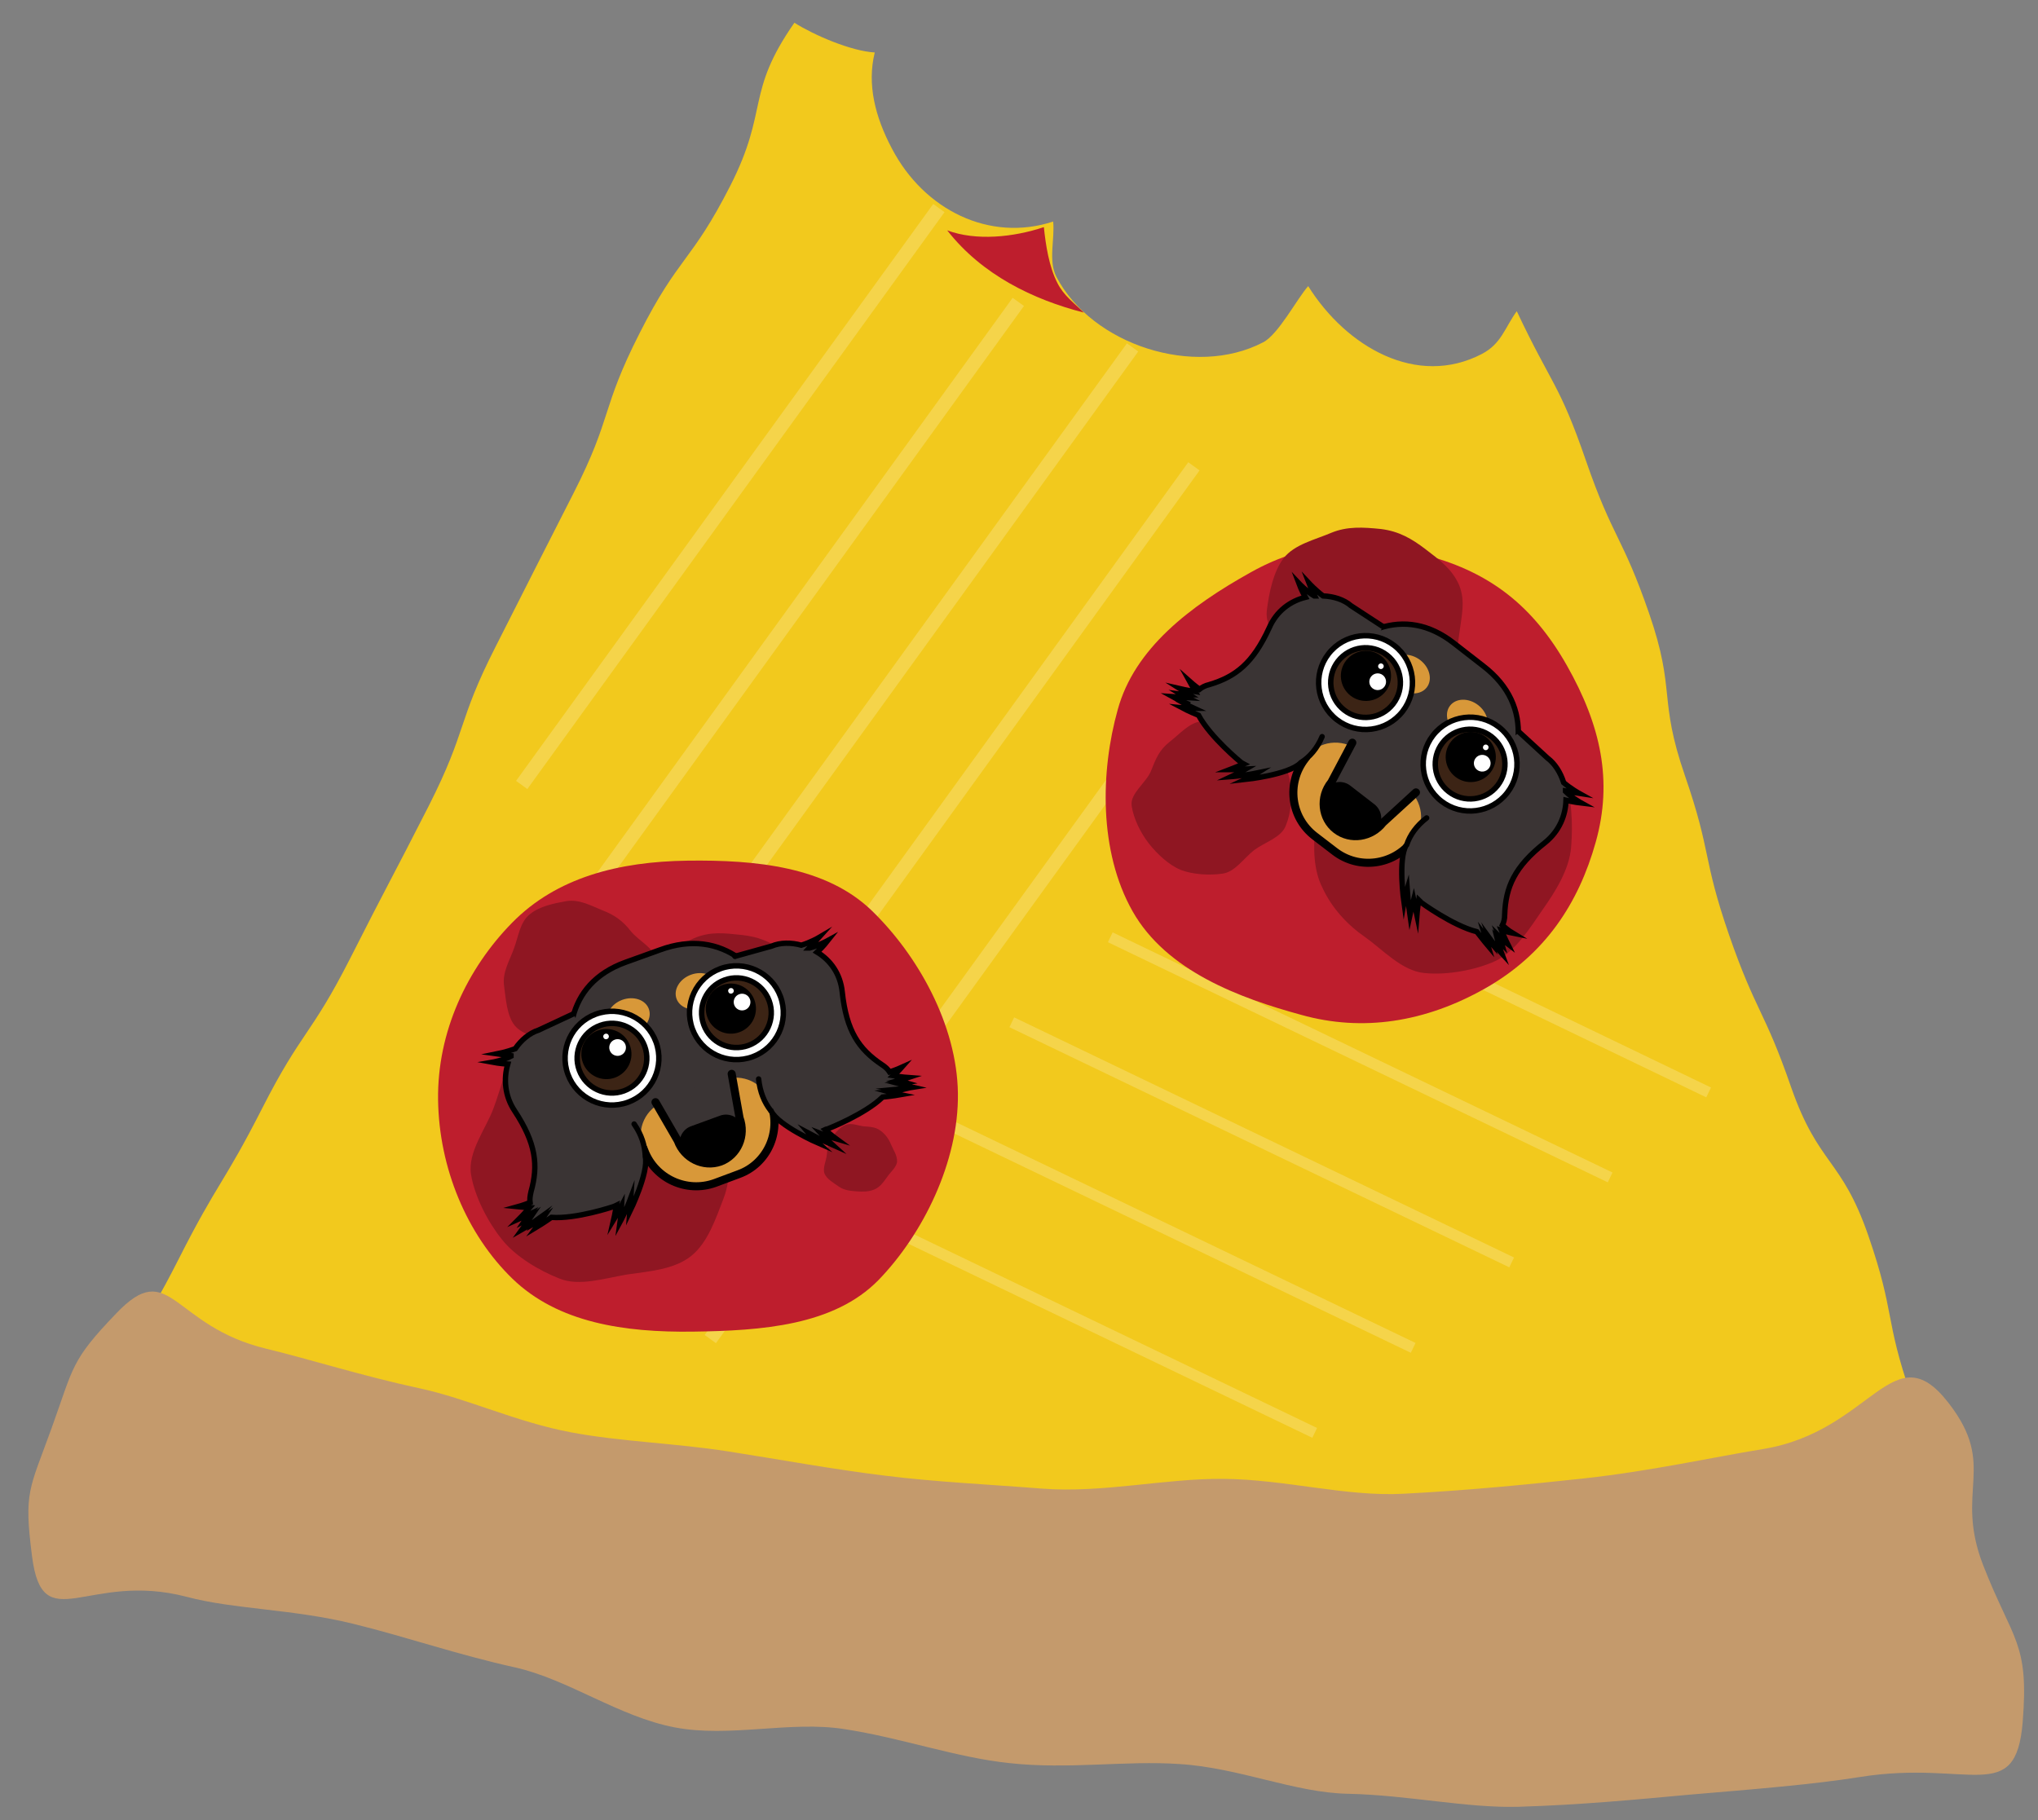 <?xml version="1.0" encoding="utf-8"?>
<!-- Generator: Adobe Illustrator 21.1.0, SVG Export Plug-In . SVG Version: 6.00 Build 0)  -->
<svg version="1.1" id="Layer_1" xmlns="http://www.w3.org/2000/svg" xmlns:xlink="http://www.w3.org/1999/xlink" x="0px" y="0px"
	 viewBox="0 0 438.7 391.9" style="enable-background:new 0 0 438.7 391.9;" xml:space="preserve">
<rect x="0" y="0" width="438.7" height="391.9" fill="#808080" stroke="none"/>
<style type="text/css">
	.st0{fill:#F2C91D;}
	.st1{fill:#C49A6C;}
	.st2{fill:none;stroke:#F5D44A;stroke-width:3;stroke-miterlimit:10;}
	.st3{fill:none;stroke:#F5D44A;stroke-width:2.347;stroke-miterlimit:10;}
	.st4{fill:#BE1E2D;}
	.st5{fill:#8F1622;}
	.st6{fill:#3A3434;stroke:#000000;stroke-width:1.158;stroke-linecap:round;stroke-miterlimit:10;}
	.st7{fill:#D89839;}
	.st8{fill:none;stroke:#000000;stroke-width:1.737;stroke-linecap:round;stroke-miterlimit:10;}
	.st9{fill:#FFFFFF;stroke:#000000;stroke-width:1.174;stroke-miterlimit:10;}
	.st10{fill:#3C2415;stroke:#000000;stroke-width:1.174;stroke-miterlimit:10;}
	.st11{fill:#FFFFFF;}
	.st12{fill:#3A3434;stroke:#000000;stroke-width:1.737;stroke-linecap:round;stroke-miterlimit:10;}
</style>
<g>
	<path class="st0" d="M424.3,333.6c-5.8-16.8-7.1-16.3-12.9-33.1c-5.8-16.8-3.4-17.6-9.2-34.4c-5.8-16.8-10.7-15.1-16.6-31.9
		c-5.8-16.8-7.6-16.2-13.4-32.9c-5.8-16.8-3.7-17.5-9.5-34.3c-5.8-16.8-1.9-18.1-7.7-34.9c-5.8-16.8-7.8-16.1-13.6-32.9
		s-7.3-16.1-14.9-32.2c-2.6,3.6-3.3,7-7.5,9.2c-14,7.3-29.2-1.5-37.4-14.6c-2.4,2.7-6.4,10.4-9.7,12.1c-14.7,7.7-36.8,0.6-44.5-14.1
		c-1.8-3.5-0.3-8.2-0.7-11.9C213,52.2,198.9,45.2,192,32c-3.6-6.8-5.4-13.8-3.7-20.7c-5.1-0.3-13-3.7-17.3-6.4
		c-10.6,15.2-5.4,18.6-13.8,35.1c-8.4,16.5-11.1,15.1-19.5,31.7c-8.4,16.5-5.8,17.9-14.2,34.4c-8.4,16.5-8.4,16.5-16.8,33.1
		c-8.4,16.5-6,17.7-14.4,34.3c-8.4,16.5-8.6,16.4-17,33c-8.4,16.5-10.4,15.5-18.8,32c-8.4,16.5-9.6,15.9-18,32.5s-10,15.8-18.1,32.5
		c-1.7,4.9,4.3,11.3,9.5,11.3c17.5,1.2,17.2,5.2,34.7,6.5c17.5,1.4,17.5,0.9,35,2.3c17.5,1.4,17.5,1.9,34.9,3.2
		c17.5,1.4,17.9-4.1,35.4-2.7c17.5,1.4,17.6-0.3,35.1,1c17.5,1.4,17.5,0.6,35,2c17.5,1.4,17.3,3.9,34.8,5.3c17.5,1.4,17.5,1.6,35,3
		c17.5,1.4,17.1,6.5,34.6,7.8c17.5,1.4,17.6,0.2,35.1,1.6c17.5,1.4,17.8-3.4,35.3-2.2C419.9,342.4,426,338.5,424.3,333.6z"/>
</g>
<g>
	<path class="st1" d="M435.4,370.8c-1.5,18.2-11.4,8-35.1,11.8c-10,1.6-22.5,2.6-36.7,3.8c-10.9,1-23.3,2.2-36.7,2.6
		c-11.3,0.3-23.6-2.5-36.7-2.8c-11.5-0.2-23.4-5.6-36.3-6.4c-11.6-0.8-23.9,1.2-36.6-0.2c-11.5-1.2-23.1-5.4-35.4-7.3
		c-11.8-1.9-24.8,1.9-36.7-0.4c-12-2.3-22.8-10.3-34.3-12.9c-12.3-2.7-23.8-6.7-34.9-9.4c-13-3.2-25.7-3.1-35.8-5.8
		c-21.4-5.6-31,9.2-33.3-8.7c-1.8-14-0.6-14.3,4.2-27.6S15.2,293,25,282.8c11.7-12.3,11.9,2.7,32.4,7.6c9.5,2.3,20.4,5.8,32.9,8.5
		c10.3,2.2,20.9,7.3,32.7,9.5c10.7,2,22.3,2.3,33.8,4.1c10.9,1.7,22.2,3.8,33.6,5.2c11.2,1.4,22.6,1.9,33.9,2.8
		c13.1,1,26.3-2.2,39-2.1c13.4,0.1,26.5,3.9,38.9,3.2c13.7-0.7,26.8-2,38.8-3.3c14.5-1.6,27.4-4.5,38.4-6.3
		c23.6-3.8,28.1-25.3,40-10c10.7,13.7,1.2,18.8,7.5,35C433.3,353.4,436.8,353.5,435.4,370.8z"/>
</g>
<g>
	<line class="st2" x1="152.9" y1="288.3" x2="267.2" y2="130.2"/>
	<line class="st2" x1="142.8" y1="258.5" x2="257" y2="100.4"/>
	<line class="st2" x1="132.6" y1="228.6" x2="243.8" y2="74.8"/>
	<line class="st2" x1="122.5" y1="198.8" x2="219.2" y2="65"/>
	<line class="st2" x1="112.3" y1="169" x2="202.1" y2="44.8"/>
</g>
<g>
	<line class="st3" x1="175.4" y1="256.8" x2="283" y2="308.5"/>
	<line class="st3" x1="196.6" y1="238.5" x2="304.2" y2="290.2"/>
	<line class="st3" x1="217.8" y1="220.1" x2="325.4" y2="271.8"/>
	<line class="st3" x1="239" y1="201.8" x2="346.6" y2="253.5"/>
	<line class="st3" x1="260.2" y1="183.4" x2="367.8" y2="235.2"/>
</g>
<g>
	<path class="st4" d="M319.7,212.8c-12.9,7.3-26.4,9.4-39.6,5.7c-13.2-3.6-29-9.4-36.3-22.3c-7.3-12.9-6.9-30.2-3.2-43.4
		c3.6-13.2,15.6-22.3,28.5-29.5c12.9-7.3,25.2-7.2,38.4-3.6c13.2,3.6,22.5,10.7,29.8,23.6c7.3,12.9,9.9,24.8,6.2,38
		C339.8,194.5,332.6,205.5,319.7,212.8z"/>
</g>
<g>
	<path class="st5" d="M291.8,157.5c-3.9-0.5-8.4-2.3-11.3-4.5c-3-2.3-2-7.9-3.4-11.4c-1.4-3.4-4.9-6.3-4.4-10.2
		c0.5-3.9,1.4-8.3,3.6-11.2c2.3-3,6.8-4,10.3-5.5c3.4-1.4,6.8-1.2,10.7-0.8c3.9,0.5,6.6,2.1,9.5,4.3c3,2.3,5.8,4.3,7.3,7.8
		c1.4,3.4,0.5,6.7,0,10.6c-0.5,3.9-0.8,7.1-3,10c-2.3,3-4.3,6.7-7.7,8.2C300.1,156.2,295.7,158,291.8,157.5z"/>
</g>
<g>
	<path class="st5" d="M270,183c-2.3,1.8-4.2,4.8-6.9,5.1c-2.7,0.4-6.3,0.2-8.9-0.8c-2.5-1-5.1-3.4-6.9-5.7c-1.8-2.3-3.3-5.4-3.7-8.1
		c-0.4-2.7,3.2-5,4.2-7.6c1-2.5,1.7-4.4,4-6.2c2.3-1.8,4.1-4,6.7-4.4c2.7-0.4,6.2-1.4,8.8-0.4c2.5,1,5.2,3.4,7,5.7
		c1.8,2.3,3.1,5.6,3.5,8.2c0.4,2.7,0.1,6.3-1,8.9C275.9,180.3,272.3,181.3,270,183z"/>
</g>
<g>
	<path class="st5" d="M283.1,177.7c0.4-4.9,1.2-9.6,3.8-13.4c2.7-3.9,7.1-6,11.4-8c4.1-1.9,8.8-6.7,13.6-6.3
		c4.9,0.4,7.3,7.7,11.1,10.3c3.9,2.7,11.5,2.6,13.5,6.9c1.9,4.1,2.1,10.3,1.7,15.2c-0.4,4.9-3.5,9.7-6.1,13.4
		c-2.7,3.9-5.9,9.1-10.2,11.1c-4.1,1.9-10.3,3.1-15.2,2.6c-4.9-0.4-9.1-5.1-12.8-7.7c-3.9-2.7-7.2-6.3-9.2-10.6
		C282.7,187.3,282.7,182.6,283.1,177.7z"/>
</g>
<g>
	<path class="st4" d="M206.2,235.4c0.2,14.8-7.6,30.4-17.1,40.2c-9.6,9.8-25.1,10.9-39.9,11.1c-14.8,0.2-29.1-1.9-38.9-11.4
		s-15.8-23.8-16-38.5s6.3-28.3,15.9-38.1s23-13.2,37.8-13.4s29.9,1.3,39.7,10.8C197.5,205.6,206,220.6,206.2,235.4z"/>
</g>
<g>
	<path class="st5" d="M174.5,232.7c-2.3,3.2-3.7,8.1-7.1,9.5c-3.5,1.5-8.1-0.2-11.9-0.6c-3.6-0.4-6.5-2.4-9.7-4.7
		c-3.2-2.3-4.5-5.1-6-8.4c-1.5-3.5-2.8-6.4-2.4-10.1c0.4-3.6,0.8-7.2,3.1-10.3c2.3-3.2,5.6-4.6,8.9-6.1c3.5-1.5,6.5-1.1,10.3-0.7
		c3.6,0.4,6.1,1.4,9.3,3.7c3.2,2.3,6.6,3.7,8,7c1.5,3.5,2.2,7.1,1.8,10.9C178.6,226.4,176.8,229.6,174.5,232.7z"/>
</g>
<g>
	<path class="st5" d="M141.5,207c0.4,2.8-1.4,5.9-2.3,8.4c-1,2.6-2.7,4.9-4.8,6.6c-2.1,1.7-4.9,1.2-7.7,1.6
		c-2.8,0.4-5.3,1.7-7.8,0.8c-2.6-1-6.3-1.4-8.1-3.6c-1.7-2.1-1.9-5.7-2.3-8.6c-0.4-2.8,1.2-5.4,2.1-7.9c1-2.6,1.3-5.8,3.5-7.5
		c2.1-1.7,5.1-2.3,7.9-2.8c2.8-0.4,5.2,1,7.7,2c2.6,1,4.4,2.3,6.1,4.5C137.5,202.6,141,204.2,141.5,207z"/>
</g>
<g>
	<path class="st5" d="M190.9,253.5c-0.8,1.1-1.5,2.1-2.7,2.6c-1.2,0.5-2.5,0.5-3.8,0.4c-1.3-0.1-2.6-0.2-3.8-1
		c-1.1-0.8-2.6-1.6-3.1-2.8c-0.5-1.2,0.4-2.8,0.5-4.2c0.1-1.3,0.3-2.5,1.1-3.6c0.8-1.1,1.7-2.2,2.9-2.7c1.2-0.5,2.5,0.1,3.9,0.3
		c1.3,0.1,2.5,0.1,3.6,0.9c1.1,0.8,1.8,1.8,2.3,3c0.5,1.2,1.4,2.4,1.3,3.8C192.9,251.4,191.7,252.3,190.9,253.5z"/>
</g>
<g>
	<path class="st5" d="M156.3,244.3c0.8,4.8,1.1,9.3-0.5,13.6c-1.7,4.4-3.4,9.6-7,12.5c-3.6,2.9-8.9,3.3-13.8,4
		c-4.8,0.8-10.3,2.6-14.5,0.9c-4.4-1.7-9.6-4.8-12.5-8.5c-2.9-3.6-5.8-9.1-6.6-13.9c-0.8-4.8,3.2-9.9,4.8-14.2
		c1.7-4.4,2.7-10.3,6.4-13.2c3.6-2.9,9.2-4.4,14-5.1c4.8-0.8,8.9,3.3,13.2,4.9c4.4,1.7,9.9,1.7,12.9,5.4
		C155.5,234.3,155.6,239.4,156.3,244.3z"/>
</g>
<g>
	<path class="st6" d="M158.8,250.3l-7.6,2.8c-5.9,2.2-26-16-26-16c-4.7-12.9-3.5-25.2,9.4-29.9l7.5-2.7c13.4-4.9,22.8,4,27.7,17.4
		C169.8,221.9,164.7,248.2,158.8,250.3z"/>
	<path class="st7" d="M158.9,252.7l-5.1,1.9c-6.1,2.2-12.9-0.9-15.2-7l-0.2-0.5c-1.5-4.1,0.6-8.5,4.7-10l12.6-4.6
		c4.1-1.5,8.6,0.6,10,4.7l0.2,0.5C168.2,243.7,165,250.5,158.9,252.7z"/>
	<path class="st8" d="M165.8,237.2l0.2,0.5c2.2,6.1-0.9,12.9-7,15.1l-5.1,1.9c-6.1,2.2-12.9-0.9-15.2-7l-0.2-0.5"/>
	<path class="st6" d="M163.3,232.3c0.3,2.8,1.2,5,2.6,6.8c0,0,0,0.1,0.1,0.1c1.6,3.2,10.1,6.9,10.1,6.9s-0.9-0.8-2-2.1
		c2.6,1.4,5.1,2.5,5.1,2.5s-1.1-1-2.4-2.4c1.8,0.7,3.2,1.1,3.2,1.1s-1.1-0.8-2.4-2c0.2-0.1,0.5-0.1,0.7-0.2c0,0,7.9-3.1,11.7-6.8
		c2.1-0.2,3.8-0.5,3.8-0.5s-1-0.2-2.4-0.6c1.2-0.1,2-0.3,2-0.3s-0.4-0.1-0.9-0.2c2.2-0.2,4-0.5,4-0.5s-1.3-0.3-3.1-0.8
		c0.9-0.1,1.5-0.2,1.5-0.2s-0.7-0.2-1.7-0.4c1.4-0.4,2.3-0.7,2.3-0.7s-1.4-0.1-3.2-0.4c1.1-1,1.8-1.8,1.8-1.8s-1.1,0.5-2.6,1
		c-0.4-0.6-0.9-1.1-1.7-1.6c-4.9-3.3-7.6-7.2-8.5-15.6c-0.4-4-2.6-6.9-5.4-8.6c1.2-1.1,2.3-2.5,2.3-2.5s-2,1.1-3.9,1.6
		c0,0,0,0-0.1,0c1.1-1.2,2-2.2,2-2.2s-1.7,1-3.7,1.6c-2.2-0.6-4.5-0.6-6.4,0.2l-7.9,2.2"/>
	<g>
		
			<ellipse transform="matrix(0.939 -0.343 0.343 0.939 -64.13 64.433)" class="st7" cx="150.1" cy="213.5" rx="4.7" ry="3.8"/>
		
			<ellipse transform="matrix(0.939 -0.343 0.343 0.939 -66.875 59.697)" class="st7" cx="135.3" cy="218.9" rx="4.7" ry="3.8"/>
	</g>
	<path class="st6" d="M136.5,242c1.6,2.3,2.3,4.6,2.4,6.9c0,0,0,0.1,0,0.1c0.8,3.4-3.3,11.8-3.3,11.8s0.1-1.2,0.2-2.9
		c-1,2.7-2.3,5.1-2.3,5.1s0.2-1.4,0.3-3.4c-0.9,1.7-1.7,3-1.7,3s0.3-1.3,0.6-3.1c-0.2,0.1-0.4,0.2-0.7,0.3c0,0-8,2.7-13.3,2.3
		c-1.7,1.2-3.2,2.1-3.2,2.1s0.6-0.8,1.4-2c-1,0.7-1.7,1.1-1.7,1.1s0.2-0.3,0.6-0.8c-1.8,1.3-3.4,2.2-3.4,2.2s0.8-1.1,1.8-2.6
		c-0.7,0.5-1.3,0.8-1.3,0.8s0.4-0.6,1.1-1.5c-1.3,0.6-2.2,1-2.2,1s1-1,2.2-2.4c-1.5-0.1-2.5-0.2-2.5-0.2s1.1-0.3,2.6-0.9
		c-0.1-0.7,0-1.4,0.2-2.3c1.6-5.7,1.1-10.4-3.5-17.4c-2.2-3.3-2.4-7-1.5-10.1c-1.7-0.1-3.3-0.4-3.3-0.4s2.3-0.4,4-1.3c0,0,0,0,0-0.1
		c-1.6-0.2-3-0.4-3-0.4s2-0.4,3.9-1.1c1.3-1.9,3.1-3.4,5-4l7.5-3.5"/>
	<g>
		<g>
			
				<ellipse transform="matrix(0.939 -0.343 0.343 0.939 -65.207 67.645)" class="st9" cx="158.6" cy="218.1" rx="10.1" ry="10.1"/>
			
				<ellipse transform="matrix(0.939 -0.343 0.343 0.939 -65.207 67.645)" class="st10" cx="158.6" cy="218.1" rx="7.5" ry="7.5"/>
			<ellipse transform="matrix(0.939 -0.343 0.343 0.939 -64.969 67.194)" cx="157.4" cy="217.2" rx="5.4" ry="5.4"/>
			
				<ellipse transform="matrix(0.939 -0.343 0.343 0.939 -63.646 66.935)" class="st11" cx="157.4" cy="213.4" rx="0.6" ry="0.6"/>
			
				<ellipse transform="matrix(0.939 -0.343 0.343 0.939 -64.334 67.921)" class="st11" cx="159.8" cy="215.8" rx="1.8" ry="1.8"/>
		</g>
		<g>
			
				<ellipse transform="matrix(0.939 -0.343 0.343 0.939 -70.197 59.035)" class="st9" cx="131.8" cy="227.9" rx="10.1" ry="10.1"/>
			
				<ellipse transform="matrix(0.939 -0.343 0.343 0.939 -70.197 59.035)" class="st10" cx="131.8" cy="227.9" rx="7.5" ry="7.5"/>
			<ellipse transform="matrix(0.939 -0.343 0.343 0.939 -69.96 58.584)" cx="130.6" cy="227" rx="5.4" ry="5.4"/>
			
				<ellipse transform="matrix(0.939 -0.343 0.343 0.939 -68.637 58.325)" class="st11" cx="130.5" cy="223.2" rx="0.6" ry="0.6"/>
			
				<ellipse transform="matrix(0.939 -0.343 0.343 0.939 -69.324 59.311)" class="st11" cx="133" cy="225.6" rx="1.8" ry="1.8"/>
		</g>
	</g>
	<path class="st12" d="M157.5,231.2l1.7,9.5c1.4,3.8-0.4,8-4.1,9.4h0c-3.7,1.3-7.8-0.7-9.2-4.5l-4.8-8.3"/>
	<path d="M156.4,249.6l-2.7,1c-2.9,1.1-6.1-0.4-7.2-3.3h0c-0.7-1.9,0.3-4.1,2.2-4.8l6.3-2.3c1.9-0.7,4.1,0.3,4.8,2.2l0,0
		C160.8,245.3,159.3,248.5,156.4,249.6z"/>
</g>
<g>
	<path class="st6" d="M289.4,181.9l-6.4-5c-5-3.9-0.3-30.5-0.3-30.5c8.4-10.8,19.5-16.4,30.3-7.9l6.3,4.9c11.3,8.7,8.7,21.4,0,32.7
		C319.3,176.1,294.3,185.8,289.4,181.9z"/>
	<path class="st7" d="M287.4,183.2l-4.3-3.3c-5.2-4-6.1-11.4-2.1-16.6l0.3-0.4c2.6-3.4,7.5-4,11-1.4l10.6,8.2c3.4,2.7,4,7.6,1.4,11
		l-0.3,0.4C300,186.3,292.5,187.2,287.4,183.2z"/>
	<path class="st8" d="M304.2,180.8l-0.3,0.4c-4,5.1-11.4,6.1-16.6,2.1l-4.3-3.3c-5.2-4-6.1-11.4-2.1-16.6l0.3-0.4"/>
	<path class="st6" d="M307.1,176.1c-2.2,1.7-3.6,3.7-4.3,5.8c0,0-0.1,0.1-0.1,0.1c-1.8,3-0.5,12.2-0.5,12.2s0.2-1.2,0.7-2.8
		c0.2,2.9,0.6,5.6,0.6,5.6s0.3-1.4,0.8-3.3c0.4,1.9,0.7,3.3,0.7,3.3s0.1-1.3,0.4-3.2c0.2,0.2,0.4,0.3,0.5,0.5c0,0,6.8,5,12,6.3
		c1.3,1.7,2.4,3,2.4,3s-0.3-1-0.7-2.3c0.7,0.9,1.3,1.6,1.3,1.6s-0.1-0.3-0.3-0.9c1.3,1.8,2.6,3.2,2.6,3.2s-0.5-1.3-0.9-3
		c0.6,0.7,1,1.1,1,1.1s-0.2-0.7-0.6-1.7c1,1,1.8,1.6,1.8,1.6s-0.6-1.2-1.3-2.9c1.4,0.4,2.4,0.6,2.4,0.6s-1-0.6-2.2-1.7
		c0.3-0.6,0.5-1.3,0.5-2.3c0.2-5.9,2.1-10.3,8.7-15.5c3.1-2.5,4.4-5.9,4.5-9.1c1.6,0.4,3.3,0.6,3.3,0.6s-2-1.1-3.4-2.5
		c0,0,0,0,0-0.1c1.6,0.3,2.9,0.5,2.9,0.5s-1.8-1-3.3-2.3c-0.7-2.2-1.9-4.1-3.5-5.3l-6.1-5.6"/>
	<g>
		
			<ellipse transform="matrix(0.613 -0.79 0.79 0.613 -0.162 309.417)" class="st7" cx="315.9" cy="154.9" rx="3.8" ry="4.7"/>
		
			<ellipse transform="matrix(0.613 -0.79 0.79 0.613 2.65 295.889)" class="st7" cx="303.5" cy="145.2" rx="3.8" ry="4.7"/>
	</g>
	<path class="st6" d="M284.6,158.6c-1.1,2.6-2.7,4.4-4.6,5.6c0,0-0.1,0.1-0.1,0.1c-2.5,2.5-11.7,3.5-11.7,3.5s1.1-0.5,2.5-1.4
		c-2.9,0.6-5.6,0.8-5.6,0.8s1.3-0.6,3-1.6c-1.9,0.1-3.4,0.1-3.4,0.1s1.3-0.5,3-1.2c-0.2-0.1-0.4-0.3-0.6-0.4c0,0-6.5-5.3-9.1-10.1
		c-2-0.8-3.5-1.6-3.5-1.6s1,0.1,2.5,0.1c-1.1-0.5-1.8-0.9-1.8-0.9s0.4,0,0.9,0.1c-2.1-0.8-3.7-1.7-3.7-1.7s1.4,0.1,3.2,0.2
		c-0.8-0.4-1.3-0.7-1.3-0.7s0.7,0.1,1.8,0.1c-1.2-0.8-2-1.3-2-1.3s1.3,0.3,3.2,0.6c-0.7-1.3-1.2-2.2-1.2-2.2s0.9,0.8,2.1,1.7
		c0.5-0.4,1.2-0.8,2.1-1c5.7-1.7,9.4-4.6,12.9-12.2c1.6-3.7,4.6-5.8,7.8-6.6c-0.8-1.4-1.4-3-1.4-3s1.6,1.7,3.3,2.7c0,0,0,0,0.1,0
		c-0.7-1.4-1.2-2.7-1.2-2.7s1.4,1.5,3,2.7c2.3,0.1,4.5,0.8,6,2.1l6.9,4.5"/>
	<g>
		<g>
			
				<ellipse transform="matrix(0.613 -0.79 0.79 0.613 -7.594 313.644)" class="st9" cx="316.5" cy="164.6" rx="10.1" ry="10.1"/>
			
				<ellipse transform="matrix(0.613 -0.79 0.79 0.613 -7.594 313.644)" class="st10" cx="316.5" cy="164.6" rx="7.5" ry="7.5"/>
			<ellipse transform="matrix(0.613 -0.79 0.79 0.613 -6.389 313.197)" cx="316.7" cy="163.1" rx="5.4" ry="5.4"/>
			
				<ellipse transform="matrix(0.613 -0.79 0.79 0.613 -3.465 314.937)" class="st11" cx="319.9" cy="161" rx="0.6" ry="0.6"/>
			
				<ellipse transform="matrix(0.613 -0.79 0.79 0.613 -6.419 315.635)" class="st11" cx="319.1" cy="164.4" rx="1.8" ry="1.8"/>
		</g>
		<g>
			
				<ellipse transform="matrix(0.613 -0.79 0.79 0.613 -2.481 289.05)" class="st9" cx="294" cy="147.1" rx="10.1" ry="10.1"/>
			<ellipse transform="matrix(0.613 -0.79 0.79 0.613 -2.481 289.05)" class="st10" cx="294" cy="147.1" rx="7.5" ry="7.5"/>
			<ellipse transform="matrix(0.613 -0.79 0.79 0.613 -1.276 288.602)" cx="294.1" cy="145.6" rx="5.4" ry="5.4"/>
			
				<ellipse transform="matrix(0.613 -0.79 0.79 0.613 1.648 290.342)" class="st11" cx="297.3" cy="143.5" rx="0.6" ry="0.6"/>
			
				<ellipse transform="matrix(0.613 -0.79 0.79 0.613 -1.306 291.04)" class="st11" cx="296.6" cy="146.9" rx="1.8" ry="1.8"/>
		</g>
	</g>
	<path class="st12" d="M304.8,170.6l-7.1,6.5c-2.5,3.2-7,3.9-10.1,1.5l0,0c-3.1-2.4-3.6-7-1-10.2l4.5-8.5"/>
	<path d="M288.7,179.5l-2.3-1.8c-2.4-1.9-2.9-5.4-1-7.9v0c1.3-1.6,3.6-1.9,5.2-0.7l5.3,4.1c1.6,1.3,1.9,3.6,0.7,5.2l0,0
		C294.7,180.9,291.2,181.4,288.7,179.5z"/>
</g>
<path class="st11" d="M-272.5-6.4c10.7-8.7,18.9-19.8,23.7-33c17-46.7-16.1-101.6-73.9-122.6s-118.4-0.2-135.4,46.6
	c-5,13.7-5.6,28-2.7,42c-1.7,0.5-3.4,1.2-5,2c-14.7,7.7-20.4,25.8-12.7,40.5c5.1,9.8,14.8,15.5,25.1,16c-1.8,6.9-1.1,14.5,2.4,21.4
	c6.9,13.2,22.3,19.1,36,14.6c0.4,3.7,1.4,7.4,3.3,11c7.7,14.7,25.8,20.4,40.5,12.7c3.4-1.8,6.2-4.1,8.6-6.7
	c8.2,13.1,25.3,17.9,39.3,10.6c5.5-2.9,9.8-7.3,12.5-12.4c8.2,3.8,17.9,3.8,26.5-0.6C-269.7,27.9-264,9.7-271.7-5
	C-271.9-5.5-272.2-5.9-272.5-6.4z"/>
<path class="st11" d="M-204.5,150.8c10.7-8.7,18.9-19.8,23.7-33c17-46.7-16.1-101.6-73.9-122.6S-373.2-5-390.1,41.8
	c-5,13.7-5.6,28-2.7,42c-1.7,0.5-3.4,1.2-5,2c-14.7,7.7-20.4,25.8-12.7,40.5c5.1,9.8,14.8,15.5,25.1,16c-1.8,6.9-1.1,14.5,2.4,21.4
	c6.9,13.2,22.3,19.1,36,14.6c0.4,3.7,1.4,7.4,3.3,11c7.7,14.7,25.8,20.4,40.5,12.7c3.4-1.8,6.2-4.1,8.6-6.7
	c8.2,13.1,25.3,17.9,39.3,10.6c5.5-2.9,9.8-7.3,12.5-12.4c8.2,3.8,17.9,3.8,26.5-0.6c14.7-7.7,20.4-25.8,12.7-40.5
	C-203.9,151.8-204.2,151.3-204.5,150.8z"/>
<path class="st11" d="M-266.5,67.7c10.7-8.7,18.9-19.8,23.7-33c17-46.7-16.1-101.6-73.9-122.6s-118.4-0.2-135.4,46.6
	c-5,13.7-5.6,28-2.7,42c-1.7,0.5-3.4,1.2-5,2c-14.7,7.7-20.4,25.8-12.7,40.5c5.1,9.8,14.8,15.5,25.1,16c-1.8,6.9-1.1,14.5,2.4,21.4
	c6.9,13.2,22.3,19.1,36,14.6c0.4,3.7,1.4,7.4,3.3,11c7.7,14.7,25.8,20.4,40.5,12.7c3.4-1.8,6.2-4.1,8.6-6.7
	c8.2,13.1,25.3,17.9,39.3,10.6c5.5-2.9,9.8-7.3,12.5-12.4c8.2,3.8,17.9,3.8,26.5-0.6c14.7-7.7,20.4-25.8,12.7-40.5
	C-265.9,68.6-266.2,68.1-266.5,67.7z"/>
<g>
	<path class="st4" d="M227.6,60.9c-1.8-3.5-2.5-8.2-2.9-12c-6.6,2.2-14.6,3-20.8,0.7c7.5,9.6,18.5,14.9,29.4,17.7
		C231.2,65.2,229,63.7,227.6,60.9z"/>
</g>
<path class="st11" d="M-230.6,13.8c10.7-8.7,18.9-19.8,23.7-33c17-46.7-16.1-101.6-73.9-122.6s-118.4-0.2-135.4,46.6
	c-5,13.7-5.6,28-2.7,42c-1.7,0.5-3.4,1.2-5,2c-14.7,7.7-20.4,25.8-12.7,40.5c5.1,9.8,14.8,15.5,25.1,16c-1.8,6.9-1.1,14.5,2.4,21.4
	c6.9,13.2,22.3,19.1,36,14.6c0.4,3.7,1.4,7.4,3.3,11c7.7,14.7,25.8,20.4,40.5,12.7c3.4-1.8,6.2-4.1,8.6-6.7
	c8.2,13.1,25.3,17.9,39.3,10.6c5.5-2.9,9.8-7.3,12.5-12.4c8.2,3.8,17.9,3.8,26.5-0.6c14.7-7.7,20.4-25.8,12.7-40.5
	C-230,14.7-230.3,14.3-230.6,13.8z"/>
</svg>
